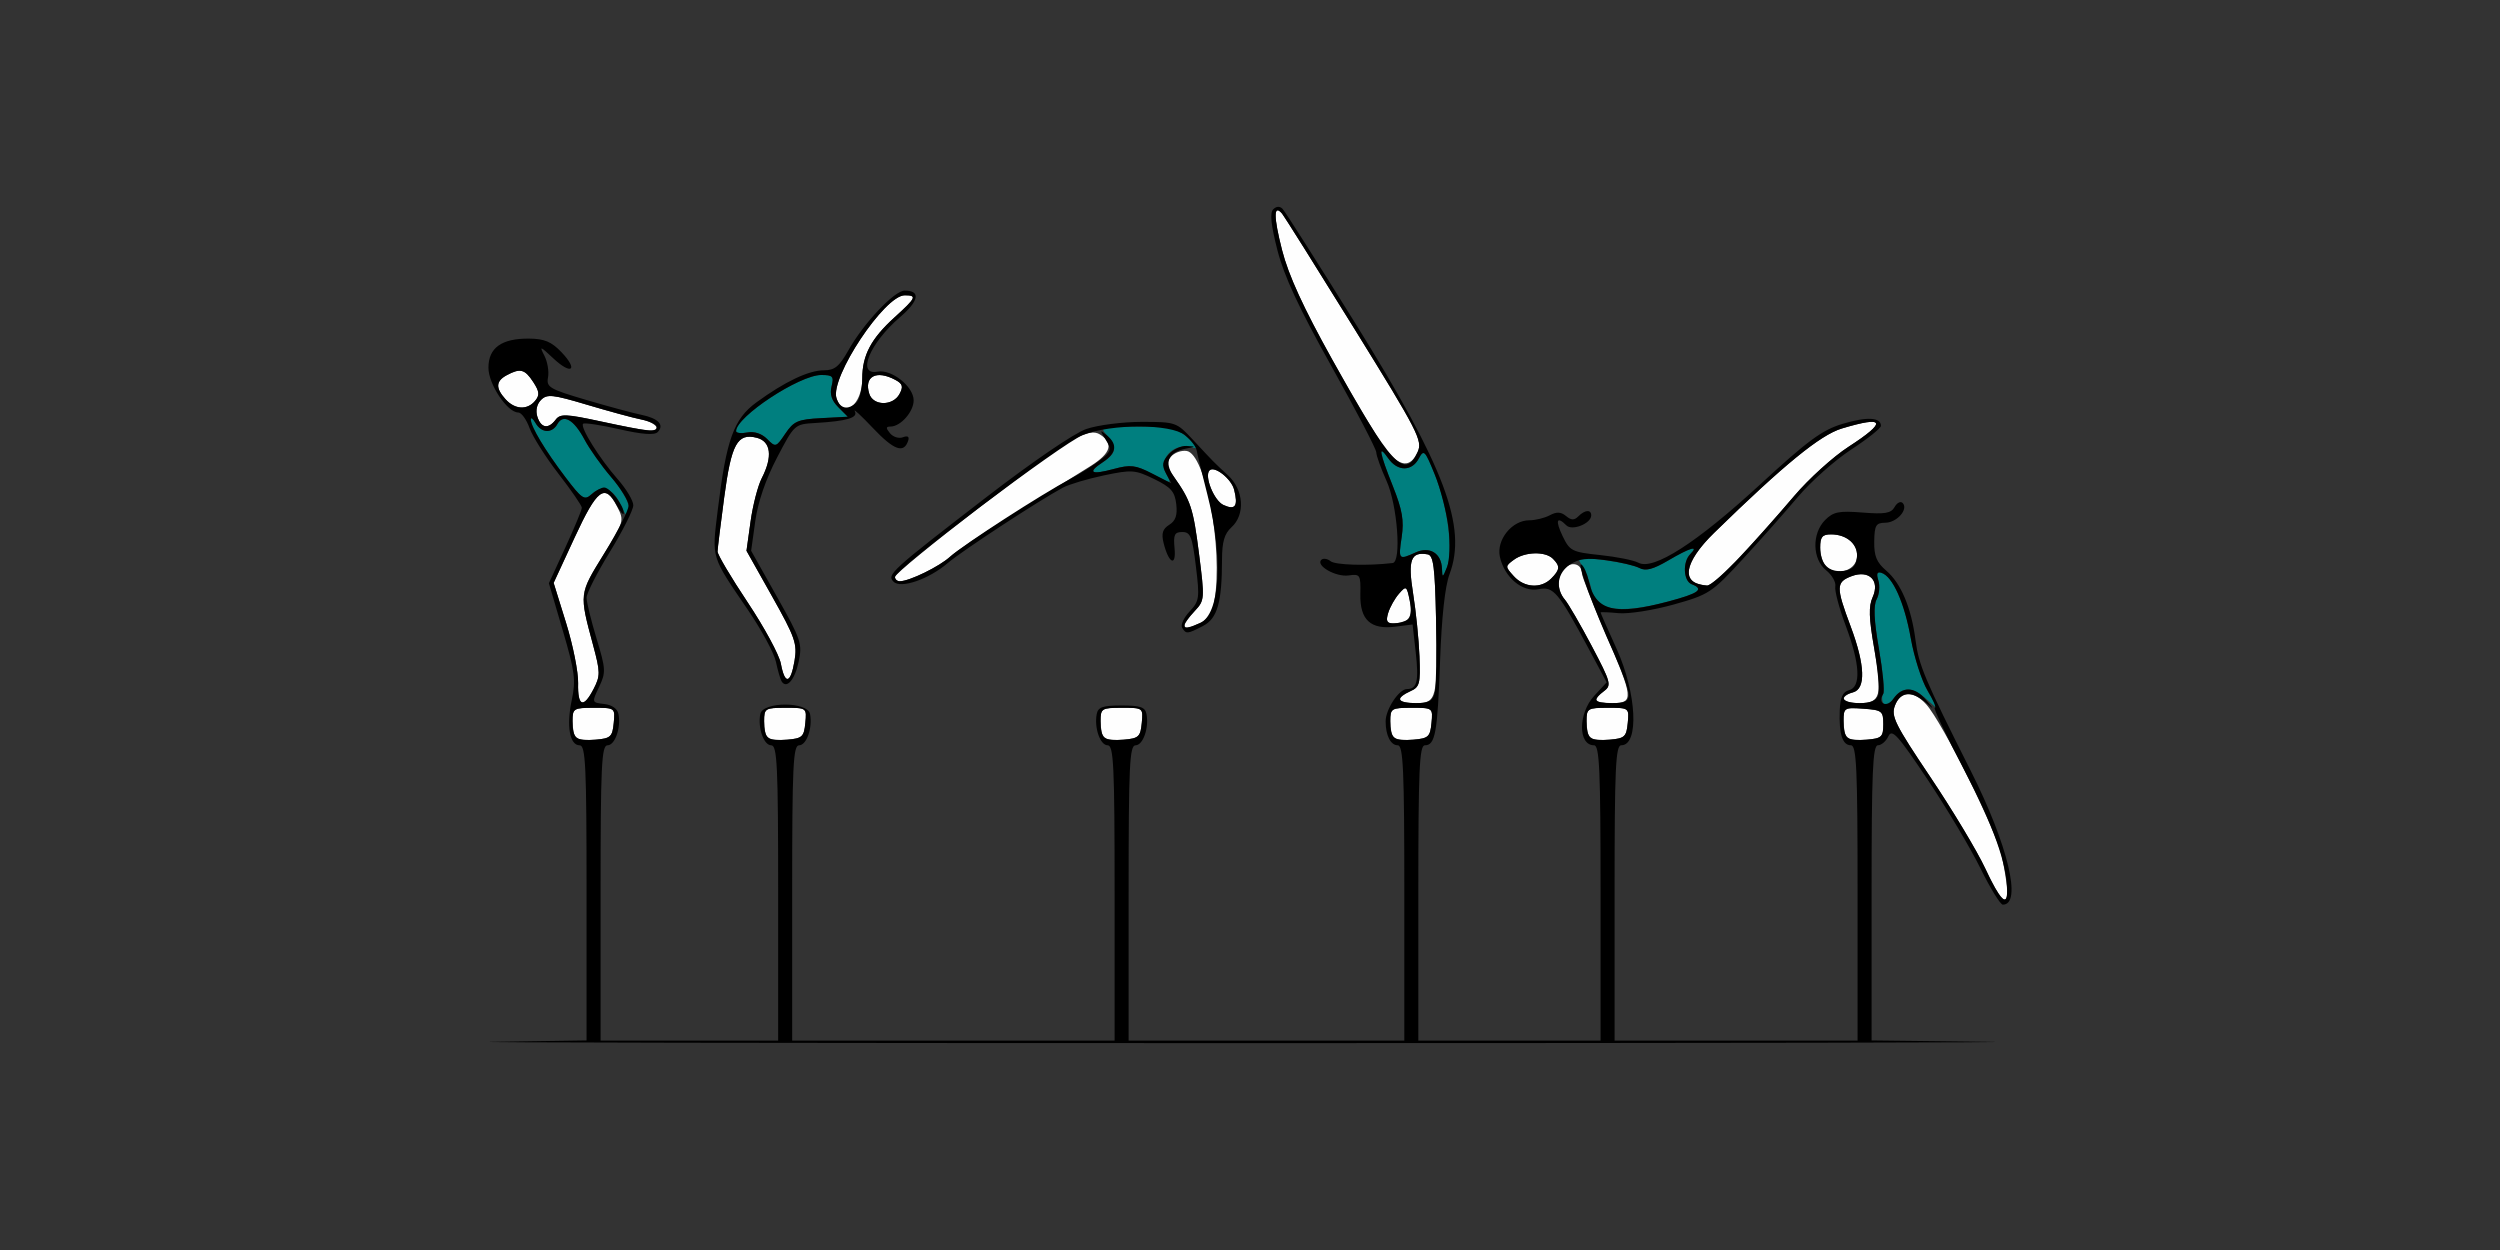 <?xml version="1.0" encoding="UTF-8" standalone="no"?>
<!-- Created with Inkscape (http://www.inkscape.org/) -->

<svg
   xmlns:dc="http://purl.org/dc/elements/1.1/"
   xmlns:cc="http://creativecommons.org/ns#"
   xmlns:rdf="http://www.w3.org/1999/02/22-rdf-syntax-ns#"
   xmlns:svg="http://www.w3.org/2000/svg"
   xmlns="http://www.w3.org/2000/svg"
   xmlns:sodipodi="http://sodipodi.sourceforge.net/DTD/sodipodi-0.dtd"
   xmlns:inkscape="http://www.inkscape.org/namespaces/inkscape"
   id="svg3336"
   version="1.1"
   inkscape:version="0.91 r13725"
   width="500"
   height="250"
   viewBox="0 0 500 250"
   sodipodi:docname="bb730901.svg">
  <rect x="0" y="0" width="500" height="250" fill="#333333" stroke="none"/>
  <defs
     id="defs3340" />
  <sodipodi:namedview
     pagecolor="#b1b1b1"
     bordercolor="#666666"
     borderopacity="1"
     objecttolerance="10"
     gridtolerance="10"
     guidetolerance="10"
     inkscape:pageopacity="0"
     inkscape:pageshadow="2"
     inkscape:window-width="1377"
     inkscape:window-height="876"
     id="namedview3338"
     showgrid="false"
     inkscape:zoom="0.81396825"
     inkscape:cx="186.37072"
     inkscape:cy="66.19249"
     inkscape:window-x="0"
     inkscape:window-y="0"
     inkscape:window-maximized="0"
     inkscape:current-layer="svg3336" />
  <g
     id="g3346"
     transform="translate(75.256,26.249)">
    <path
       style="fill:#fefefe"
       d="m 321.783,147.422 c -1.626,-3.48 -6.557,-11.69 -10.959,-18.243 -7.089,-10.555 -7.9,-12.186 -7.1,-14.297 1.123,-2.963 3.738,-3.077 6.255,-0.273 3.32,3.699 14.076,25.361 15.152,30.515 2.188,10.482 0.891,11.372 -3.348,2.298 z M 39.92,121.295 c -0.367,-0.368 -0.668,-1.865 -0.668,-3.326 0,-2.529 0.205,-2.656 4.265,-2.656 4.249,0 4.264,0.011 3.972,3.047 -0.264,2.744 -0.621,3.075 -3.597,3.326 -1.817,0.153 -3.605,-0.022 -3.972,-0.391 z m 38.318,0 c -0.367,-0.368 -0.668,-1.865 -0.668,-3.326 0,-2.529 0.205,-2.656 4.265,-2.656 4.249,0 4.264,0.011 3.972,3.047 -0.264,2.744 -0.621,3.075 -3.597,3.326 -1.817,0.153 -3.605,-0.022 -3.972,-0.391 z m 67.29,0 c -0.367,-0.368 -0.668,-1.865 -0.668,-3.326 0,-2.529 0.205,-2.656 4.265,-2.656 4.249,0 4.264,0.011 3.972,3.047 -0.264,2.744 -0.621,3.075 -3.597,3.326 -1.817,0.153 -3.605,-0.022 -3.972,-0.391 z m 57.944,0 c -0.367,-0.368 -0.668,-1.865 -0.668,-3.326 0,-2.529 0.205,-2.656 4.265,-2.656 4.249,0 4.264,0.011 3.972,3.047 -0.264,2.744 -0.621,3.075 -3.597,3.326 -1.817,0.153 -3.605,-0.022 -3.972,-0.391 z m 39.252,0 c -0.367,-0.368 -0.668,-1.865 -0.668,-3.326 0,-2.529 0.205,-2.656 4.265,-2.656 4.249,0 4.264,0.011 3.972,3.047 -0.264,2.744 -0.621,3.075 -3.597,3.326 -1.817,0.153 -3.605,-0.022 -3.972,-0.391 z m 51.402,0 c -0.367,-0.368 -0.668,-1.889 -0.668,-3.38 0,-2.609 0.149,-2.699 3.972,-2.422 3.726,0.27 3.972,0.462 3.972,3.101 0,2.542 -0.318,2.839 -3.304,3.091 -1.817,0.153 -3.605,-0.022 -3.972,-0.391 z M 40.37,110.391 c 0.053,-2.191 -1.028,-7.602 -2.401,-12.024 l -2.498,-8.04 4.196,-9.07 c 4.535,-9.802 6.062,-10.915 8.496,-6.193 1.463,2.837 1.423,2.972 -2.878,9.895 -4.726,7.606 -4.71,7.46 -1.904,17.892 1.431,5.319 1.439,6.066 0.096,8.672 -2.052,3.98 -3.221,3.554 -3.108,-1.133 z m 164.302,3.269 c 0,-0.393 0.946,-1.134 2.103,-1.646 1.91,-0.846 2.081,-1.49 1.863,-7.019 -0.132,-3.348 -0.704,-8.987 -1.272,-12.531 -1.083,-6.759 -0.461,-8.431 2.914,-7.841 1.149,0.201 1.45,2.528 1.671,12.889 0.343,16.098 0.16,16.863 -4.025,16.863 -1.789,0 -3.253,-0.322 -3.253,-0.715 z m 39.252,0.115 c 0,-0.33 0.736,-1.149 1.636,-1.82 1.521,-1.135 1.348,-1.765 -2.475,-9.01 -2.261,-4.284 -4.679,-8.455 -5.374,-9.269 -1.656,-1.94 -1.609,-5.034 0.098,-6.455 1.485,-1.236 3.307,-0.581 3.32,1.193 0.004,0.614 2.104,5.968 4.665,11.898 5.676,13.139 5.768,14.062 1.402,14.062 -1.799,0 -3.271,-0.27 -3.271,-0.6 z m 49.533,-0.228 c 0,-0.455 0.841,-1.049 1.869,-1.318 2.623,-0.688 2.455,-5.443 -0.467,-13.232 -2.936,-7.824 -2.92,-8.82 0.162,-9.996 3.538,-1.35 5.768,0.86 4.247,4.208 -0.815,1.795 -0.746,4.15 0.296,10.095 1.691,9.645 1.317,11.071 -2.898,11.071 -1.764,0 -3.208,-0.373 -3.208,-0.828 z M 80.918,106.487 c -0.329,-1.76 -3.32,-7.283 -6.646,-12.274 -3.326,-4.99 -6.034,-9.562 -6.018,-10.159 0.016,-0.597 0.614,-5.467 1.328,-10.822 1.429,-10.717 2.624,-12.907 6.507,-11.93 2.849,0.717 3.229,3.776 1.005,8.09 -0.776,1.505 -1.781,5.387 -2.233,8.625 l -0.822,5.888 5.122,9.118 c 4.62,8.224 5.06,9.488 4.487,12.891 -0.777,4.615 -1.93,4.856 -2.731,0.572 z m 80.764,-7.755 c 0,-0.353 0.91,-1.614 2.022,-2.801 1.969,-2.103 1.991,-2.4 0.844,-11.431 -1.162,-9.149 -1.64,-10.606 -5.079,-15.474 -1.442,-2.041 -1.537,-2.725 -0.549,-3.919 0.658,-0.796 2.075,-1.321 3.148,-1.167 3.786,0.543 7.304,19.443 5.573,29.943 -0.394,2.389 -1.245,3.726 -2.837,4.453 -2.65,1.211 -3.121,1.271 -3.121,0.397 z m 40.702,-2.404 c 0.352,-1.16 1.323,-2.888 2.157,-3.839 1.447,-1.65 1.546,-1.586 2.154,1.396 0.674,3.306 -0.19,4.512 -3.253,4.538 -1.33,0.011 -1.559,-0.443 -1.058,-2.095 z m 25.11,-7.35 c -1.735,-1.923 -1.734,-1.984 0.034,-3.281 2.204,-1.617 6.281,-1.72 7.8,-0.197 1.478,1.483 1.416,2.196 -0.347,3.964 -2.048,2.054 -5.39,1.837 -7.486,-0.486 z m 36.291,1.339 c -2.698,-1.092 -1.145,-5.189 3.792,-10.007 13.974,-13.636 21.222,-19.56 25.523,-20.858 8.675,-2.619 9.128,-1.371 1.332,3.668 -3.053,1.973 -7.942,6.403 -10.864,9.844 -9.096,10.712 -16.165,17.978 -17.416,17.901 -0.66,-0.041 -1.726,-0.287 -2.368,-0.547 z m -160.047,-1.168 c 0,-1.188 31.439,-25.419 35.864,-27.642 2.652,-1.332 4.028,-1.562 5.14,-0.859 2.801,1.769 2.193,3.76 -1.937,6.349 -2.211,1.386 -9.008,5.622 -15.104,9.414 -6.096,3.792 -11.99,7.748 -13.097,8.791 -1.986,1.872 -8.026,4.799 -9.901,4.799 -0.531,0 -0.965,-0.383 -0.965,-0.851 z M 289.947,87.04 c -0.639,-0.641 -1.162,-2.347 -1.162,-3.79 0,-2.117 0.418,-2.625 2.158,-2.625 3.257,0 5.546,2.097 5.174,4.74 -0.367,2.609 -4.201,3.65 -6.17,1.675 z M 169.44,74.753 c -1.899,-0.864 -3.892,-5.819 -2.787,-6.928 0.982,-0.985 4.374,1.689 4.922,3.88 0.822,3.287 0.235,4.126 -2.135,3.048 z m 32.376,-11.238 c -1.314,-1.676 -6.09,-9.697 -10.613,-17.825 -5.796,-10.416 -8.76,-16.882 -10.043,-21.904 -1.713,-6.706 -1.715,-9.314 -0.007,-7.318 0.412,0.481 6.93,10.861 14.485,23.066 12.775,20.638 13.659,22.36 12.637,24.609 -1.476,3.25 -3.578,3.046 -6.459,-0.628 z M 44.86,58.028 c -6.947,-1.499 -8.074,-1.541 -8.982,-0.34 -1.469,1.946 -2.938,1.704 -3.668,-0.605 -0.387,-1.223 -0.104,-2.504 0.741,-3.351 1.2,-1.204 2.326,-1.085 9.208,0.971 4.312,1.288 9.208,2.619 10.878,2.957 3.146,0.637 4.289,2.44 1.402,2.212 -0.9,-0.071 -5.21,-0.9 -9.579,-1.843 z M 25.846,53.598 c -2.028,-2.248 -1.954,-3.626 0.261,-4.815 2.693,-1.446 3.6,-1.21 5.291,1.378 1.236,1.893 1.309,2.621 0.374,3.75 -1.569,1.896 -4.052,1.765 -5.926,-0.313 z M 92.037,53.378 C 90.733,49.254 101.645,32.812 105.687,32.812 c 2.515,0 2.292,0.487 -2.009,4.385 -4.721,4.279 -6.482,7.607 -6.482,12.256 0,5.309 -3.805,8.204 -5.159,3.925 z m 6.563,-0.87 c -1.102,-3.482 1.409,-4.822 5.211,-2.782 1.462,0.785 1.627,1.338 0.84,2.812 -1.305,2.446 -5.274,2.426 -6.051,-0.031 z"
       id="path3354"
       inkscape:connector-curvature="0" />
    <path
       style="fill:#007f7f"
       d="m 301.444,114.444 c -0.341,-0.553 -0.368,-1.415 -0.061,-1.914 0.308,-0.499 -0.076,-4.558 -0.852,-9.019 -0.999,-5.739 -1.131,-8.637 -0.452,-9.909 0.528,-0.989 0.681,-2.675 0.342,-3.748 -0.442,-1.397 -0.26,-1.831 0.641,-1.53 2.231,0.746 4.58,6.006 5.834,13.068 0.673,3.789 2.207,8.577 3.409,10.639 l 2.185,3.75 -2.333,-2.109 c -2.906,-2.627 -4.981,-2.678 -6.735,-0.166 -0.849,1.216 -1.589,1.567 -1.977,0.938 z M 244.459,94.152 c -0.808,-0.81 -1.471,-1.97 -1.474,-2.578 -0.003,-0.608 -0.634,-2.314 -1.402,-3.791 l -1.397,-2.686 5.374,0.672 c 2.956,0.369 6.133,1.078 7.06,1.574 1.258,0.673 2.723,0.293 5.774,-1.501 4.372,-2.57 6.236,-3.111 4.41,-1.279 -1.575,1.58 -1.398,5.39 0.28,6.036 2.561,0.986 1.461,1.806 -4.593,3.424 -7.468,1.996 -12.128,2.039 -14.032,0.129 z m -31.316,-6.615 c -0.093,-3.123 -2.441,-4.593 -5.271,-3.3 -3.406,1.557 -3.472,1.482 -2.788,-3.093 0.492,-3.294 0.123,-5.424 -1.763,-10.152 -2.732,-6.85 -3.018,-8.565 -0.931,-5.576 1.85,2.65 4.706,2.674 6.106,0.051 1.012,-1.896 1.226,-1.683 3.201,3.188 2.551,6.29 3.737,15.29 2.442,18.532 -0.856,2.144 -0.941,2.174 -0.995,0.349 z M 48.756,74.505 C 47.352,71.414 45.198,70.653 43.139,72.521 41.6,73.919 41.24,73.691 37.8,69.154 33.737,63.793 30.925,59.103 30.909,57.656 c -0.006,-0.516 0.418,-0.199 0.942,0.703 1.177,2.027 3.302,2.122 4.376,0.196 1.169,-2.095 3.293,-0.887 5.396,3.069 1.01,1.899 3.413,5.29 5.34,7.534 1.928,2.244 3.505,4.898 3.505,5.898 0,2.427 -0.42,2.291 -1.711,-0.552 z M 154.889,68.365 c -3.023,-1.6 -4.063,-1.719 -7.337,-0.834 -4.616,1.247 -5.438,0.762 -2.254,-1.331 2.762,-1.815 2.95,-3.06 0.819,-5.422 -1.486,-1.648 -1.251,-1.714 6.023,-1.714 6.649,0 7.887,0.274 10.186,2.257 l 2.616,2.257 -2.357,-0.452 c -3.324,-0.637 -6.137,2.507 -4.682,5.234 1.245,2.333 1.382,2.332 -3.013,0.005 z M 78.18,61.559 c -1.078,-1.088 -2.57,-1.58 -3.972,-1.312 -1.235,0.237 -2.245,0.114 -2.245,-0.273 0,-2.866 12.674,-11.224 17.019,-11.224 2.327,0 2.575,0.27 2.077,2.263 -0.394,1.574 0.013,2.844 1.339,4.173 l 1.905,1.911 -5.297,0.28 c -4.699,0.248 -5.511,0.598 -7.198,3.102 -1.852,2.749 -1.946,2.777 -3.628,1.08 z"
       id="path3350"
       inkscape:connector-curvature="0" />
    <path
       style="fill:#000000"
       d="m 23.598,182.111 18.458,-0.275 0,-29.511 c 0,-25.439 -0.191,-29.511 -1.384,-29.511 -2.001,0 -2.675,-3.892 -1.572,-9.079 0.839,-3.948 0.616,-5.662 -1.812,-13.92 l -2.769,-9.418 3.301,-7.168 c 1.816,-3.942 3.298,-7.512 3.293,-7.932 -0.005,-0.421 -2.108,-3.478 -4.674,-6.794 -2.566,-3.316 -5.17,-7.43 -5.787,-9.141 C 30.036,57.65 29.022,56.25 28.4,56.25 c -2.199,0 -5.97,-5.658 -5.97,-8.957 0,-3.979 2.637,-5.869 8.125,-5.822 3.064,0.026 4.477,0.617 6.474,2.709 3.451,3.613 2.022,4.672 -1.646,1.22 -2.623,-2.469 -2.801,-2.522 -1.77,-0.53 0.63,1.218 0.961,3.177 0.737,4.353 -0.373,1.959 0.268,2.338 7.621,4.505 4.416,1.302 9.391,2.645 11.056,2.985 3.399,0.694 4.662,2.043 3.245,3.464 -0.642,0.644 -3.132,0.454 -7.7,-0.589 -3.713,-0.847 -6.956,-1.334 -7.207,-1.083 -0.653,0.655 3.295,6.976 6.936,11.106 1.706,1.935 3.102,4.273 3.102,5.195 0,0.922 -2.103,5.105 -4.673,9.294 -2.57,4.189 -4.673,8.325 -4.673,9.19 0,0.865 0.896,4.534 1.992,8.152 1.862,6.15 1.896,6.782 0.51,9.697 -1.48,3.114 -1.479,3.118 1.037,3.41 1.554,0.18 2.644,0.95 2.844,2.007 0.524,2.77 -0.699,6.254 -2.195,6.254 -1.193,0 -1.384,4.075 -1.384,29.531 l 0,29.531 17.757,0 17.757,0 0,-29.531 c 0,-25.456 -0.191,-29.531 -1.384,-29.531 -1.498,0 -2.721,-3.491 -2.191,-6.254 0.485,-2.524 9.468,-2.524 9.953,0 0.531,2.763 -0.692,6.254 -2.191,6.254 -1.193,0 -1.384,4.075 -1.384,29.531 l 0,29.531 32.243,0 32.243,0 0,-29.531 c 0,-25.456 -0.191,-29.531 -1.384,-29.531 -1.498,0 -2.721,-3.491 -2.191,-6.254 0.266,-1.387 1.217,-1.715 4.976,-1.715 3.76,0 4.71,0.328 4.977,1.715 0.531,2.763 -0.692,6.254 -2.191,6.254 -1.193,0 -1.384,4.075 -1.384,29.531 l 0,29.531 27.57,0 27.57,0 0,-29.531 c 0,-24.617 -0.217,-29.531 -1.302,-29.531 -1.435,0 -2.436,-1.972 -2.436,-4.797 0,-2.395 2.678,-6.453 4.258,-6.453 2.04,0 2.412,-1.565 1.756,-7.384 l -0.624,-5.533 -3.396,0.436 c -4.994,0.642 -7.155,-1.345 -7.049,-6.478 0.081,-3.903 -0.036,-4.092 -2.336,-3.766 -2.554,0.363 -6.634,-1.955 -5.48,-3.113 0.372,-0.373 1.213,-0.251 1.868,0.272 0.961,0.767 7.338,0.953 12.406,0.363 1.8,-0.21 0.96,-11.581 -1.211,-16.4 C 200.927,67.444 200,64.861 200,64.219 c 0,-0.642 -4.038,-8.393 -8.974,-17.225 -6.51,-11.649 -9.476,-18.024 -10.803,-23.22 -1.288,-5.043 -1.536,-7.456 -0.839,-8.156 0.625,-0.627 1.314,-0.665 1.867,-0.103 0.482,0.49 7.031,10.792 14.553,22.893 17.962,28.896 22.401,40.725 18.84,50.199 -0.9,2.395 -1.576,8.616 -1.884,17.33 -0.508,14.391 -0.956,16.875 -3.048,16.875 -1.085,0 -1.302,4.914 -1.302,29.531 l 0,29.531 18.224,0 18.224,0 0,-29.531 c 0,-24.617 -0.217,-29.531 -1.302,-29.531 -3.236,0 -3.209,-6.39 0.042,-9.909 l 2.478,-2.683 -3.528,-6.595 c -6.163,-11.52 -7.094,-12.63 -10.087,-12.03 -3.24,0.65 -6.837,-2.362 -7.739,-6.479 -0.741,-3.382 2.414,-7.306 5.874,-7.306 1.229,0 3.075,-0.451 4.102,-1.003 1.368,-0.734 2.237,-0.695 3.249,0.148 1.047,0.871 1.644,0.887 2.464,0.065 1.316,-1.32 2.577,-1.409 2.577,-0.181 0,1.608 -3.816,3.143 -4.96,1.995 -1.941,-1.947 -2.274,-1.013 -0.763,2.138 1.428,2.975 1.871,3.2 7.495,3.79 3.288,0.345 6.74,1.037 7.672,1.538 2.97,1.594 11.674,-3.993 24.214,-15.542 9.69,-8.925 12.509,-11 16.625,-12.241 4.847,-1.461 7.66,-1.313 7.66,0.403 0,0.471 -2.679,2.608 -5.954,4.748 -3.275,2.14 -8.077,6.409 -10.671,9.487 -2.594,3.078 -7.59,8.713 -11.102,12.522 -6.121,6.64 -6.69,7.012 -13.759,8.991 -4.056,1.135 -8.997,1.908 -10.981,1.719 -1.984,-0.19 -3.607,-0.252 -3.607,-0.138 0,0.114 1.437,3.37 3.193,7.236 4.043,8.9 4.556,19.325 0.949,19.325 -1.134,0 -1.339,4.524 -1.339,29.531 l 0,29.531 24.299,0 24.299,0 0,-29.531 c 0,-25.008 -0.205,-29.531 -1.339,-29.531 -1.684,0 -2.408,-2.252 -2.228,-6.926 0.103,-2.672 0.598,-3.764 1.854,-4.094 2.45,-0.643 2.213,-5.237 -0.666,-12.91 -1.308,-3.487 -2.243,-7.018 -2.076,-7.846 0.167,-0.828 -0.655,-2.275 -1.827,-3.214 -2.783,-2.233 -2.887,-7.376 -0.203,-10.068 1.638,-1.643 2.76,-1.866 7.476,-1.489 4.498,0.36 5.713,0.151 6.414,-1.106 0.476,-0.853 1.197,-1.217 1.603,-0.81 1.226,1.23 -1.13,3.93 -3.448,3.952 -1.891,0.017 -2.176,0.497 -2.229,3.75 -0.048,2.919 0.476,4.188 2.406,5.836 2.937,2.507 5.007,7.408 5.84,13.832 0.661,5.095 1.837,7.88 11.081,26.25 7.431,14.767 10.291,26.719 6.395,26.719 -0.501,0 -2.518,-3.27 -4.481,-7.266 -1.963,-3.996 -6.718,-11.982 -10.567,-17.747 -5.977,-8.954 -7.12,-10.218 -7.841,-8.672 -0.464,0.995 -1.41,1.81 -2.103,1.81 -1.029,0 -1.259,5.392 -1.259,29.515 l 0,29.515 23.131,0.268 c 12.722,0.147 -53.411,0.27 -146.963,0.272 -93.551,0.002 -161.787,-0.12 -151.636,-0.271 z M 326.168,151.921 c 0,-5.298 -2.749,-13.035 -8.594,-24.187 -3.581,-6.832 -6.225,-12.422 -5.875,-12.422 0.349,0 -0.313,-1.582 -1.472,-3.516 -1.159,-1.934 -2.658,-6.616 -3.331,-10.405 -1.255,-7.062 -3.603,-12.322 -5.834,-13.068 -0.901,-0.301 -1.083,0.133 -0.641,1.53 0.339,1.073 0.186,2.759 -0.342,3.748 -0.679,1.272 -0.546,4.17 0.452,9.909 0.776,4.461 1.16,8.52 0.852,9.019 -1.206,1.958 0.711,2.877 2.038,0.976 1.768,-2.532 4.257,-2.468 6.48,0.166 1.779,2.107 1.778,2.108 -0.162,0.469 -2.738,-2.312 -4.962,-2.038 -6.016,0.742 -0.8,2.11 0.011,3.742 7.1,14.297 4.402,6.553 9.333,14.762 10.959,18.243 2.991,6.403 4.385,7.833 4.385,4.499 z M 47.489,118.359 c 0.292,-3.035 0.277,-3.047 -3.972,-3.047 -4.06,0 -4.265,0.128 -4.265,2.656 0,3.497 0.691,4.05 4.639,3.716 2.976,-0.251 3.334,-0.582 3.597,-3.326 z m 38.318,0 c 0.292,-3.035 0.277,-3.047 -3.972,-3.047 -4.06,0 -4.265,0.128 -4.265,2.656 0,3.497 0.691,4.05 4.639,3.716 2.976,-0.251 3.334,-0.582 3.597,-3.326 z m 67.29,0 c 0.292,-3.035 0.277,-3.047 -3.972,-3.047 -4.06,0 -4.265,0.128 -4.265,2.656 0,3.497 0.691,4.05 4.639,3.716 2.976,-0.251 3.334,-0.582 3.597,-3.326 z m 57.944,0 c 0.292,-3.035 0.277,-3.047 -3.972,-3.047 -4.06,0 -4.265,0.128 -4.265,2.656 0,3.497 0.691,4.05 4.639,3.716 2.976,-0.251 3.334,-0.582 3.597,-3.326 z m 39.252,0 c 0.292,-3.035 0.277,-3.047 -3.972,-3.047 -4.06,0 -4.265,0.128 -4.265,2.656 0,3.497 0.691,4.05 4.639,3.716 2.976,-0.251 3.334,-0.582 3.597,-3.326 z m 51.109,0.234 c 0,-2.639 -0.246,-2.83 -3.972,-3.101 -3.823,-0.277 -3.972,-0.187 -3.972,2.422 0,3.553 0.679,4.105 4.639,3.77 2.987,-0.252 3.304,-0.549 3.304,-3.091 z M 43.478,111.524 c 1.343,-2.606 1.335,-3.353 -0.096,-8.672 -2.812,-10.451 -2.846,-10.179 2.317,-18.595 2.622,-4.274 4.768,-8.502 4.768,-9.394 0,-0.893 -1.577,-3.459 -3.505,-5.703 -1.928,-2.244 -4.331,-5.634 -5.34,-7.534 -2.103,-3.956 -4.227,-5.165 -5.396,-3.069 -1.075,1.926 -3.199,1.831 -4.376,-0.196 -0.524,-0.902 -0.948,-1.219 -0.942,-0.703 0.017,1.447 2.828,6.137 6.892,11.498 3.32,4.38 3.841,4.727 5.214,3.481 C 43.853,71.873 45.008,71.25 45.581,71.25 c 1.178,0 3.971,3.662 3.914,5.13 -0.021,0.53 -0.665,-0.197 -1.432,-1.615 -2.367,-4.376 -3.925,-3.171 -8.396,6.491 l -4.196,9.07 2.498,8.04 c 1.374,4.422 2.454,9.833 2.401,12.024 -0.114,4.687 1.056,5.113 3.108,1.133 z m 168.222,0.742 c 0.286,-1.16 0.399,-7.799 0.251,-14.754 -0.221,-10.362 -0.522,-12.689 -1.671,-12.889 -3.375,-0.589 -3.996,1.082 -2.914,7.841 0.568,3.544 1.14,9.183 1.272,12.531 0.218,5.529 0.047,6.174 -1.863,7.019 -3.064,1.357 -2.575,2.361 1.15,2.361 2.596,0 3.358,-0.426 3.774,-2.109 z m 38.767,0.364 c 0,-0.96 -1.317,-4.651 -2.926,-8.203 -4.165,-9.192 -7.54,-18.403 -6.508,-17.763 0.484,0.3 1.156,1.81 1.495,3.357 1.297,5.926 5.152,6.892 15.964,4.002 6.053,-1.618 7.154,-2.438 4.593,-3.424 -1.678,-0.646 -1.855,-4.456 -0.28,-6.036 1.827,-1.832 -0.038,-1.292 -4.41,1.279 -3.03,1.781 -4.525,2.173 -5.774,1.514 -0.927,-0.489 -3.905,-1.19 -6.617,-1.557 -3.816,-0.517 -5.455,-0.324 -7.243,0.851 -2.547,1.674 -3.004,4.736 -1.048,7.027 0.695,0.814 3.113,4.985 5.374,9.269 3.823,7.244 3.996,7.875 2.475,9.01 -2.424,1.809 -2.011,2.42 1.636,2.42 2.567,0 3.271,-0.376 3.271,-1.745 z m 49.931,0.087 c 0.289,-0.912 -0.087,-5.148 -0.835,-9.413 -1.042,-5.945 -1.111,-8.301 -0.296,-10.095 1.521,-3.349 -0.708,-5.558 -4.247,-4.208 -3.081,1.175 -3.098,2.172 -0.162,9.996 2.923,7.789 3.09,12.544 0.467,13.232 -3.001,0.787 -2.153,2.147 1.339,2.147 2.247,0 3.365,-0.497 3.733,-1.658 z M 206.236,97.71 c 0.705,-0.45 0.869,-1.813 0.459,-3.824 -0.608,-2.982 -0.707,-3.046 -2.154,-1.396 -0.834,0.951 -1.805,2.679 -2.157,3.839 -0.502,1.652 -0.272,2.106 1.058,2.095 0.934,-0.007 2.192,-0.329 2.794,-0.714 z m 28.744,-8.245 c 1.763,-1.768 1.825,-2.482 0.347,-3.964 -1.518,-1.523 -5.595,-1.42 -7.8,0.197 -1.768,1.297 -1.769,1.358 -0.034,3.281 2.096,2.323 5.439,2.541 7.486,0.486 z m 37.825,-4.386 c 2.998,-3.223 7.842,-8.675 10.764,-12.116 2.922,-3.441 7.81,-7.871 10.864,-9.844 7.796,-5.038 7.343,-6.286 -1.332,-3.668 -4.302,1.299 -11.55,7.222 -25.523,20.858 -6.202,6.053 -6.765,10.225 -1.424,10.554 0.66,0.041 3.653,-2.563 6.652,-5.785 z M 214.444,79.359 c -0.347,-3.016 -1.583,-7.833 -2.748,-10.704 -1.975,-4.871 -2.19,-5.084 -3.201,-3.188 -1.399,2.623 -4.255,2.599 -6.106,-0.051 -2.087,-2.989 -1.801,-1.274 0.931,5.576 1.886,4.728 2.255,6.858 1.763,10.152 -0.684,4.576 -0.617,4.65 2.788,3.093 2.83,-1.293 5.178,0.176 5.271,3.3 0.054,1.825 0.139,1.795 0.995,-0.349 0.531,-1.328 0.663,-4.72 0.305,-7.828 z m 81.673,6.006 c 0.372,-2.643 -1.917,-4.74 -5.174,-4.74 -1.74,0 -2.158,0.508 -2.158,2.625 0,3.341 1.684,5.031 4.666,4.681 1.675,-0.196 2.435,-0.928 2.665,-2.566 z M 208.275,64.144 c 1.022,-2.25 0.138,-3.971 -12.637,-24.609 -7.555,-12.205 -14.073,-22.584 -14.485,-23.066 -1.708,-1.996 -1.706,0.611 0.007,7.318 1.283,5.022 4.247,11.488 10.043,21.904 11.739,21.097 14.511,24.093 17.072,18.453 z M 56.075,59.137 c 0,-0.475 -1.367,-1.14 -3.037,-1.478 -1.671,-0.338 -6.566,-1.669 -10.878,-2.957 -6.882,-2.056 -8.008,-2.175 -9.208,-0.971 -0.845,0.848 -1.128,2.128 -0.741,3.351 0.731,2.309 2.199,2.551 3.668,0.605 0.907,-1.202 2.035,-1.159 8.982,0.34 9.594,2.07 11.215,2.23 11.215,1.109 z M 31.772,53.911 c 0.934,-1.129 0.862,-1.857 -0.374,-3.75 -1.69,-2.588 -2.597,-2.824 -5.291,-1.378 -2.215,1.189 -2.289,2.567 -0.261,4.815 1.875,2.078 4.357,2.209 5.926,0.313 z m 49.265,56.06 c -0.244,-0.414 -0.744,-2.159 -1.112,-3.878 -0.368,-1.719 -2.873,-6.359 -5.567,-10.313 -7.495,-10.997 -7.258,-10.211 -6.059,-20.061 1.712,-14.066 3.186,-18.171 7.717,-21.484 5.666,-4.143 10.456,-6.423 13.494,-6.423 2.165,0 3.089,-0.749 4.893,-3.97 3.034,-5.416 9.203,-11.967 11.268,-11.967 3.254,0 2.9,2.027 -0.929,5.314 -6.065,5.207 -8.744,11.71 -4.488,10.894 2.802,-0.537 7.222,2.979 7.222,5.746 0,2.269 -2.621,5.234 -4.627,5.234 -0.947,0 -0.967,0.293 -0.092,1.351 0.615,0.743 1.775,1.097 2.578,0.788 0.961,-0.37 1.317,-0.13 1.041,0.7 -0.865,2.604 -2.839,1.897 -7.017,-2.514 -2.367,-2.499 -4.016,-4.029 -3.663,-3.399 0.734,1.31 -1.517,1.986 -7.847,2.358 -4.2,0.247 -4.21,0.256 -7.712,6.959 -2.243,4.294 -3.805,8.853 -4.335,12.656 l -0.829,5.945 5.16,9.185 c 4.847,8.628 5.11,9.419 4.335,13.05 -0.777,3.641 -2.447,5.505 -3.433,3.831 z m 2.612,-4.056 c 0.573,-3.402 0.133,-4.667 -4.487,-12.891 l -5.122,-9.118 0.822,-5.888 c 0.452,-3.239 1.457,-7.12 2.233,-8.625 2.224,-4.314 1.844,-7.373 -1.005,-8.09 -3.883,-0.978 -5.078,1.213 -6.507,11.93 -0.714,5.355 -1.312,10.225 -1.328,10.822 -0.016,0.597 2.692,5.169 6.018,10.159 3.326,4.99 6.317,10.514 6.646,12.274 0.801,4.284 1.953,4.043 2.731,-0.572 z m 5.357,-48.539 5.297,-0.28 -1.905,-1.911 C 91.072,53.856 90.664,52.587 91.058,51.013 91.557,49.02 91.309,48.75 88.982,48.75 c -4.345,0 -17.019,8.358 -17.019,11.224 0,0.387 1.01,0.51 2.245,0.273 1.402,-0.269 2.894,0.224 3.972,1.312 1.682,1.697 1.776,1.669 3.628,-1.08 1.687,-2.504 2.499,-2.854 7.198,-3.102 z M 96.075,54.188 c 0.617,-0.619 1.121,-2.749 1.121,-4.734 0,-4.649 1.76,-7.977 6.482,-12.256 4.301,-3.898 4.524,-4.385 2.009,-4.385 -4.042,0 -14.954,16.442 -13.65,20.566 0.685,2.167 2.351,2.5 4.037,0.809 z m 8.577,-1.648 c 0.787,-1.475 0.621,-2.028 -0.84,-2.812 -3.801,-2.041 -6.313,-0.7 -5.211,2.782 0.777,2.457 4.746,2.477 6.051,0.031 z m 56.52,46.766 c -0.341,-0.554 0.325,-2.016 1.48,-3.25 1.966,-2.099 2.047,-2.68 1.266,-9.071 -0.724,-5.925 -1.082,-6.829 -2.703,-6.829 -1.572,0 -1.82,0.521 -1.559,3.281 0.356,3.768 -1.19,2.988 -2.199,-1.11 -0.466,-1.893 -0.184,-2.789 1.136,-3.616 1.281,-0.802 1.66,-1.921 1.402,-4.135 -0.292,-2.512 -1.054,-3.377 -4.421,-5.018 -3.808,-1.856 -4.449,-1.902 -10.044,-0.728 -3.287,0.69 -6.991,1.798 -8.23,2.463 -4.767,2.556 -20.149,12.629 -22.968,15.041 -3.822,3.271 -9.431,5.208 -10.878,3.757 -1.399,-1.404 -0.552,-2.176 18.508,-16.863 9.23,-7.113 17.622,-12.843 20.026,-13.673 2.276,-0.786 7.26,-1.429 11.075,-1.429 6.811,0 6.996,0.064 10.207,3.516 4.405,4.734 4.15,4.475 7.056,7.155 3.181,2.932 3.513,7.871 0.701,10.423 -1.4,1.271 -1.872,2.896 -1.879,6.473 -0.018,8.606 -0.925,11.76 -3.811,13.257 -3.144,1.631 -3.368,1.65 -4.166,0.356 z m 3.631,-0.97 c 3.963,-1.811 4.613,-13.23 1.453,-25.523 -1.082,-4.211 -2.063,-8.249 -2.179,-8.973 -0.116,-0.724 -1.17,-2.095 -2.341,-3.047 -2.834,-2.302 -14.657,-2.324 -20.413,-0.039 -4.195,1.665 -37.585,26.878 -37.585,28.38 0,0.476 0.434,0.866 0.965,0.866 1.944,0 7.978,-2.97 10.25,-5.046 2.527,-2.308 18.085,-12.356 23.956,-15.472 1.988,-1.055 4.666,-2.758 5.951,-3.784 2.135,-1.705 2.223,-2.05 1.018,-4.016 -1.208,-1.971 -1.189,-2.043 0.234,-0.864 2.194,1.819 1.928,3.579 -0.814,5.381 -3.183,2.092 -2.362,2.578 2.249,1.332 3.291,-0.889 4.332,-0.763 7.63,0.925 l 3.819,1.955 -1.068,-2.002 c -0.863,-1.618 -0.757,-2.347 0.553,-3.799 0.892,-0.988 2.502,-1.74 3.579,-1.669 1.903,0.124 1.901,0.139 -0.077,0.525 -3.573,0.698 -4.501,2.748 -2.515,5.56 3.438,4.869 3.916,6.325 5.079,15.474 1.147,9.031 1.125,9.328 -0.844,11.431 -3.14,3.353 -2.766,4.171 1.1,2.404 z m 6.772,-26.63 c -0.548,-2.191 -3.94,-4.865 -4.922,-3.88 -1.105,1.109 0.888,6.064 2.787,6.928 2.37,1.078 2.958,0.239 2.135,-3.048 z"
       id="path3348"
       inkscape:connector-curvature="0" />
  </g>
</svg>
